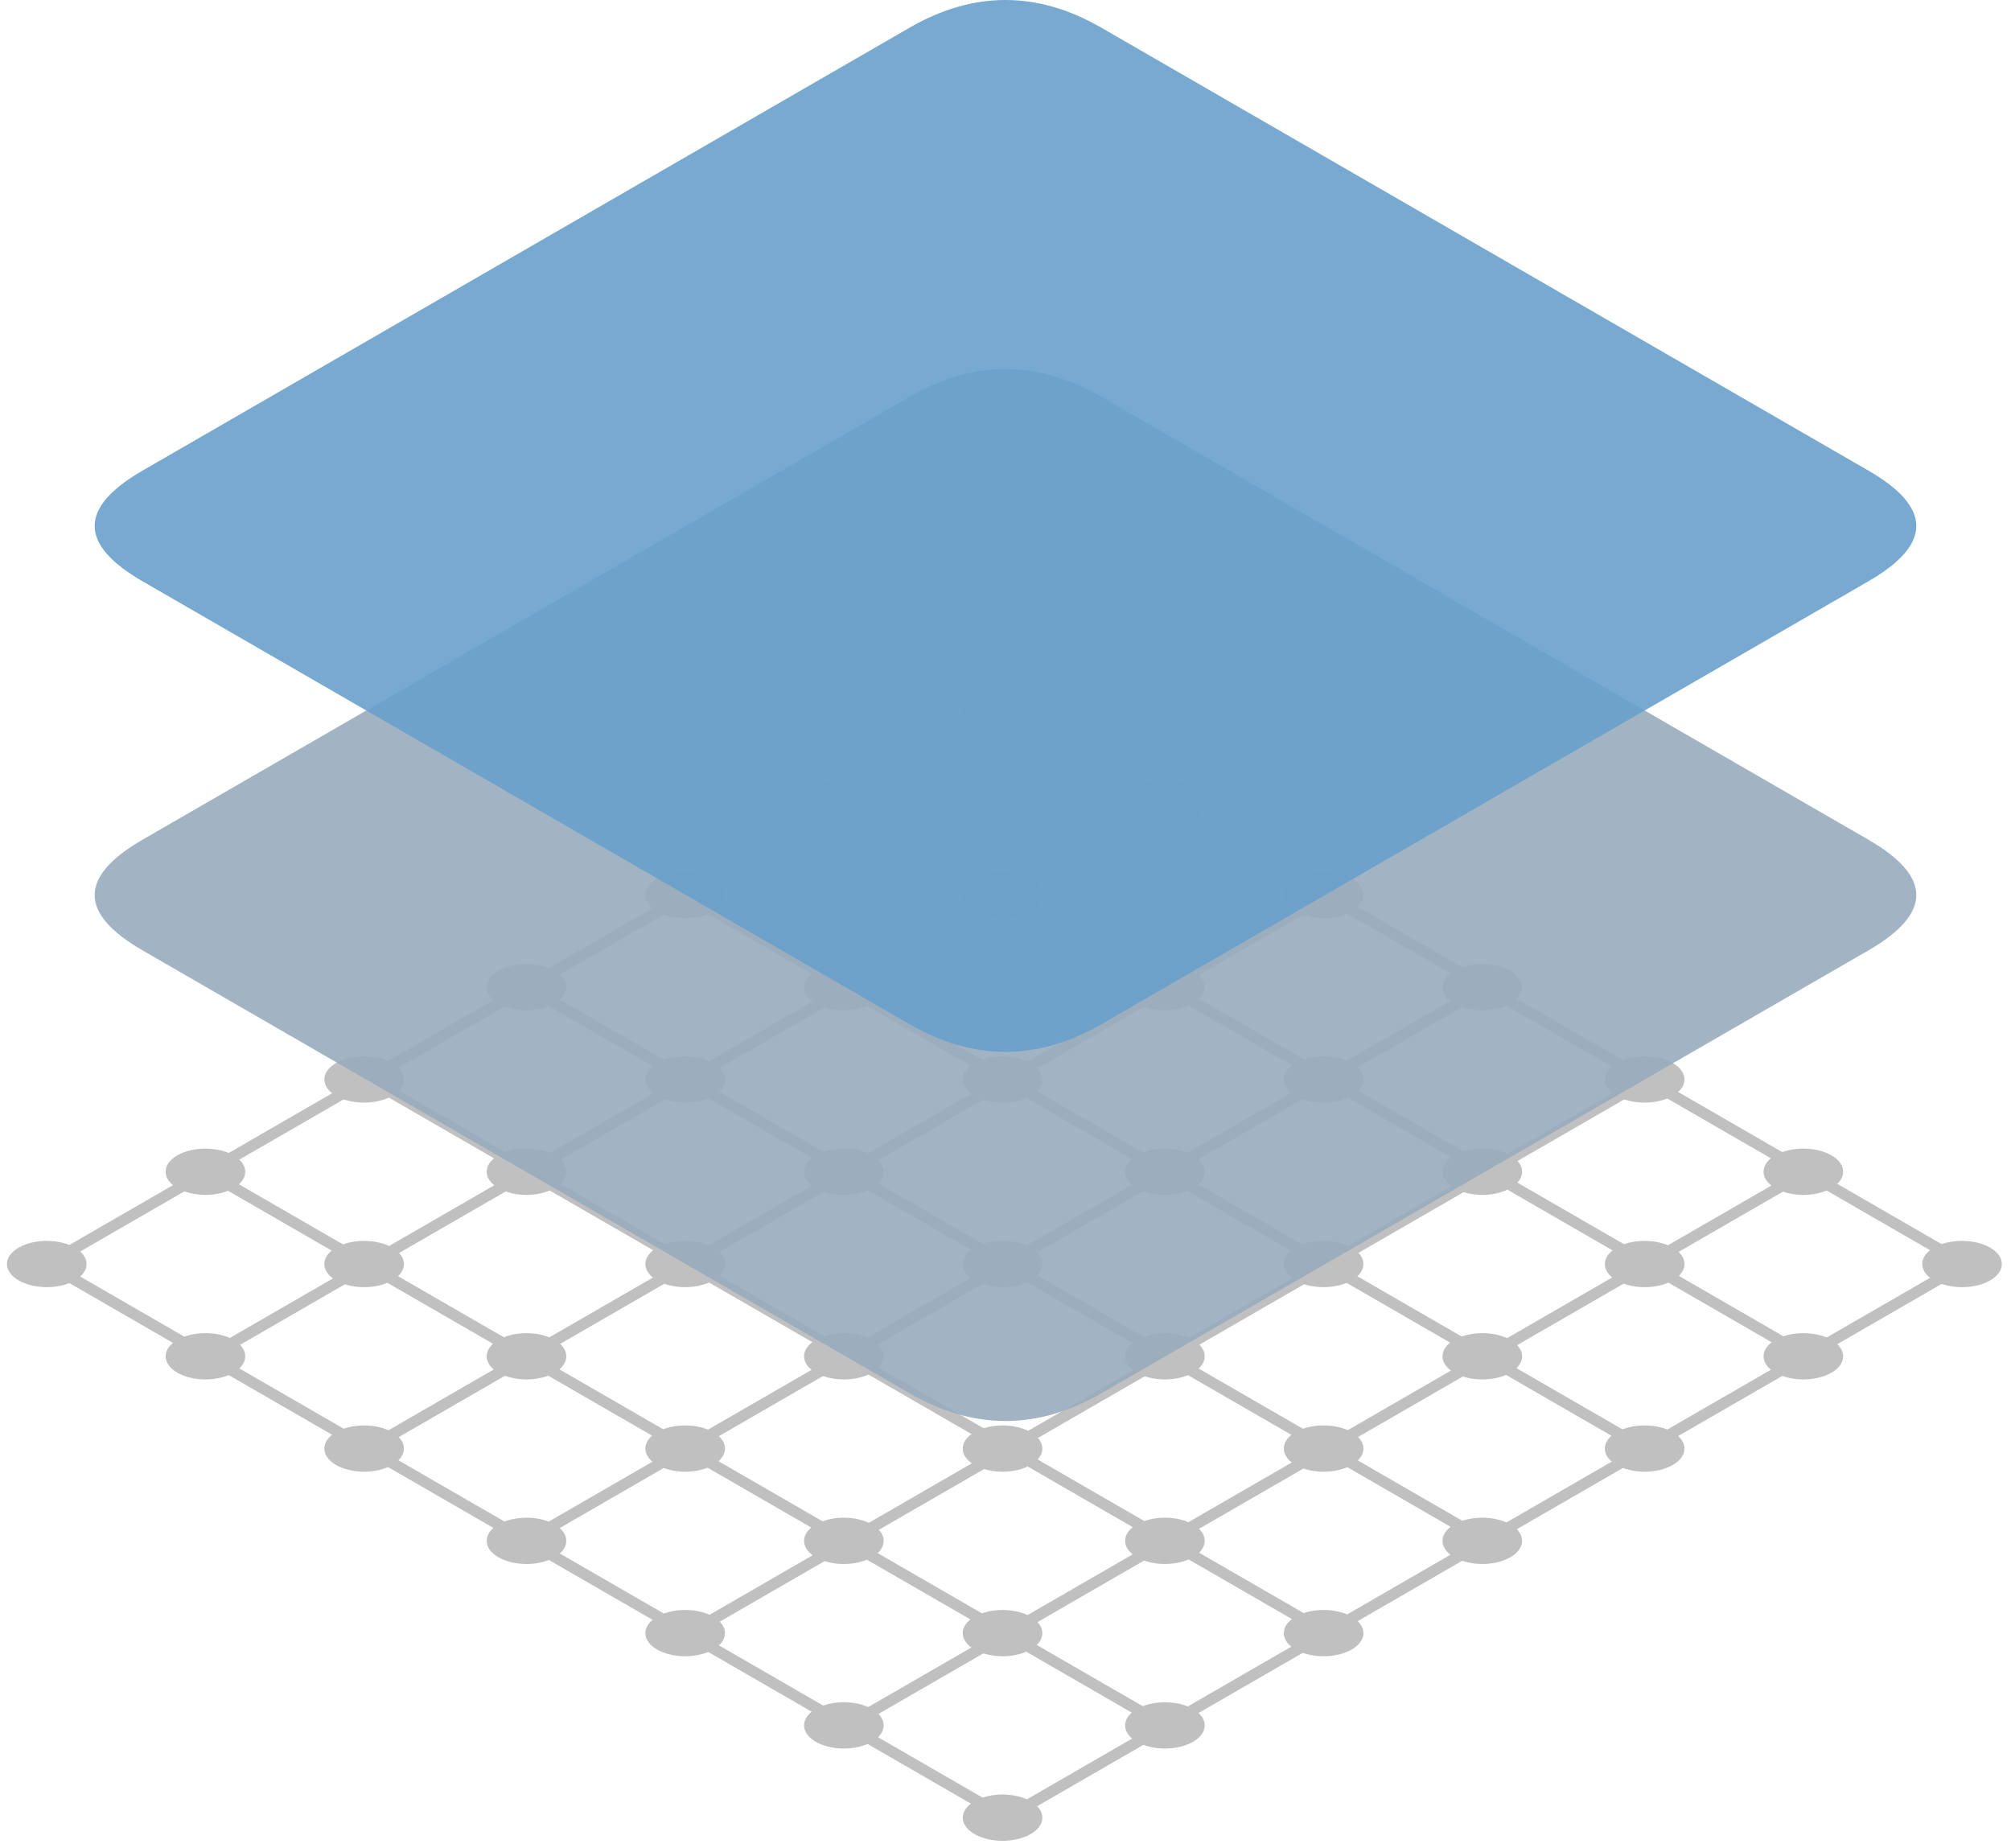 <?xml version="1.0" encoding="UTF-8"?>
<!-- Created with Inkscape (http://www.inkscape.org/) -->
<svg id="svg82589" width="54.494mm" height="50.064mm" version="1.1" viewBox="0 0 54.494 50.064" xmlns="http://www.w3.org/2000/svg">
 <g id="layer1" transform="translate(-3.064 11.75)">
  <g id="logo_white" transform="translate(47.631 19.417)">
   <g id="g1058" transform="translate(-1701.7 -164.42)" fill="none" stroke="#c0c0c0" stroke-width=".3">
    <path id="path1036" d="m1680.1 180 25.981-15"/>
    <path id="path1038" d="m1675.8 177.5 25.981-15"/>
    <path id="path1040" d="m1671.4 175 25.981-15"/>
    <path id="path1042" d="m1667.1 172.5 25.981-15"/>
    <path id="path1044" d="m1662.8 170 25.981-15"/>
    <path id="path1046" d="m1688.7 180-25.981-15"/>
    <path id="path1048" d="m1693.1 177.5-25.981-15"/>
    <path id="path1050" d="m1697.4 175-25.981-15"/>
    <path id="path1052" d="m1701.7 172.5-25.981-15"/>
    <path id="path1054" d="m1706.1 170-25.981-15"/>
    <path id="path1056" d="m1684.4 152.5-25.981 15 25.981 15 25.981-15z"/>
   </g>
   <g id="g1158" transform="translate(-1762.4 -164.42)" fill="#c0c0c0" stroke-opacity="0">
    <ellipse id="ellipse1060" cx="1745" cy="182.5" rx="1.079" ry=".627"/>
    <ellipse id="ellipse1062" cx="1749.4" cy="180" rx="1.079" ry=".627"/>
    <ellipse id="ellipse1064" cx="1753.7" cy="177.5" rx="1.079" ry=".627"/>
    <ellipse id="ellipse1066" cx="1758" cy="175" rx="1.079" ry=".627"/>
    <ellipse id="ellipse1068" cx="1762.4" cy="172.5" rx="1.079" ry=".627"/>
    <ellipse id="ellipse1070" cx="1766.7" cy="170" rx="1.079" ry=".627"/>
    <ellipse id="ellipse1072" cx="1740.7" cy="180" rx="1.079" ry=".627"/>
    <ellipse id="ellipse1074" cx="1745" cy="177.5" rx="1.079" ry=".627"/>
    <ellipse id="ellipse1076" cx="1749.4" cy="175" rx="1.079" ry=".627"/>
    <ellipse id="ellipse1078" cx="1753.7" cy="172.5" rx="1.079" ry=".627"/>
    <ellipse id="ellipse1080" cx="1758" cy="170" rx="1.079" ry=".627"/>
    <ellipse id="ellipse1082" cx="1762.4" cy="167.5" rx="1.079" ry=".627"/>
    <ellipse id="ellipse1084" cx="1736.4" cy="177.5" rx="1.079" ry=".627"/>
    <ellipse id="ellipse1086" cx="1740.7" cy="175" rx="1.079" ry=".627"/>
    <ellipse id="ellipse1088" cx="1745" cy="172.5" rx="1.079" ry=".627"/>
    <ellipse id="ellipse1090" cx="1749.4" cy="170" rx="1.079" ry=".627"/>
    <ellipse id="ellipse1092" cx="1753.7" cy="167.5" rx="1.079" ry=".627"/>
    <ellipse id="ellipse1094" cx="1758" cy="165" rx="1.079" ry=".627"/>
    <ellipse id="ellipse1096" cx="1732.1" cy="175" rx="1.079" ry=".627"/>
    <ellipse id="ellipse1098" cx="1736.4" cy="172.5" rx="1.079" ry=".627"/>
    <ellipse id="ellipse1100" cx="1740.7" cy="170" rx="1.079" ry=".627"/>
    <ellipse id="ellipse1102" cx="1745" cy="167.5" rx="1.079" ry=".627"/>
    <ellipse id="ellipse1104" cx="1749.4" cy="165" rx="1.079" ry=".627"/>
    <ellipse id="ellipse1106" cx="1753.7" cy="162.5" rx="1.079" ry=".627"/>
    <ellipse id="ellipse1108" cx="1727.7" cy="172.5" rx="1.079" ry=".627"/>
    <ellipse id="ellipse1110" cx="1732.1" cy="170" rx="1.079" ry=".627"/>
    <ellipse id="ellipse1112" cx="1736.4" cy="167.5" rx="1.079" ry=".627"/>
    <ellipse id="ellipse1114" cx="1740.7" cy="165" rx="1.079" ry=".627"/>
    <ellipse id="ellipse1116" cx="1745" cy="162.5" rx="1.079" ry=".627"/>
    <ellipse id="ellipse1118" cx="1749.4" cy="160" rx="1.079" ry=".627"/>
    <ellipse id="ellipse1120" cx="1723.4" cy="170" rx="1.079" ry=".627"/>
    <ellipse id="ellipse1122" cx="1727.7" cy="167.5" rx="1.079" ry=".627"/>
    <ellipse id="ellipse1124" cx="1732.1" cy="165" rx="1.079" ry=".627"/>
    <ellipse id="ellipse1126" cx="1736.4" cy="162.5" rx="1.079" ry=".627"/>
    <ellipse id="ellipse1128" cx="1740.7" cy="160" rx="1.079" ry=".627"/>
    <ellipse id="ellipse1130" cx="1745" cy="157.5" rx="1.079" ry=".627"/>
    <ellipse id="ellipse1132" cx="1771" cy="167.5" rx="1.079" ry=".627"/>
    <ellipse id="ellipse1134" cx="1766.7" cy="165" rx="1.079" ry=".627"/>
    <ellipse id="ellipse1136" cx="1762.4" cy="162.5" rx="1.079" ry=".627"/>
    <ellipse id="ellipse1138" cx="1758" cy="160" rx="1.079" ry=".627"/>
    <ellipse id="ellipse1140" cx="1753.7" cy="157.5" rx="1.079" ry=".627"/>
    <ellipse id="ellipse1142" cx="1749.4" cy="155" rx="1.079" ry=".627"/>
    <ellipse id="ellipse1144" cx="1719.1" cy="167.5" rx="1.079" ry=".627"/>
    <ellipse id="ellipse1146" cx="1723.4" cy="165" rx="1.079" ry=".627"/>
    <ellipse id="ellipse1148" cx="1727.7" cy="162.5" rx="1.079" ry=".627"/>
    <ellipse id="ellipse1150" cx="1732.1" cy="160" rx="1.079" ry=".627"/>
    <ellipse id="ellipse1152" cx="1736.4" cy="157.5" rx="1.079" ry=".627"/>
    <ellipse id="ellipse1154" cx="1740.7" cy="155" rx="1.079" ry=".627"/>
    <ellipse id="ellipse1156" cx="1745" cy="152.5" rx="1.079" ry=".627"/>
   </g>
   <path id="path1160" d="m-40.703-5.417c-1.732-1-1.732-2 0-3l20.784-12c1.732-1 3.464-1 5.196 0l20.785 12c1.732 1 1.732 2 0 3l-20.785 12c-1.732 1-3.464 1-5.196 0z" fill="#98acbd" opacity=".9"/>
   <path id="path1162" d="m-40.703-15.417c-1.732-1-1.732-2 0-3l20.784-12c1.732-1 3.464-1 5.196 0l20.785 12c1.732 1 1.732 2 0 3l-20.785 12c-1.732 1-3.464 1-5.196 0z" fill="#6aa0cb" opacity=".9"/>
  </g>
 </g>
</svg>
